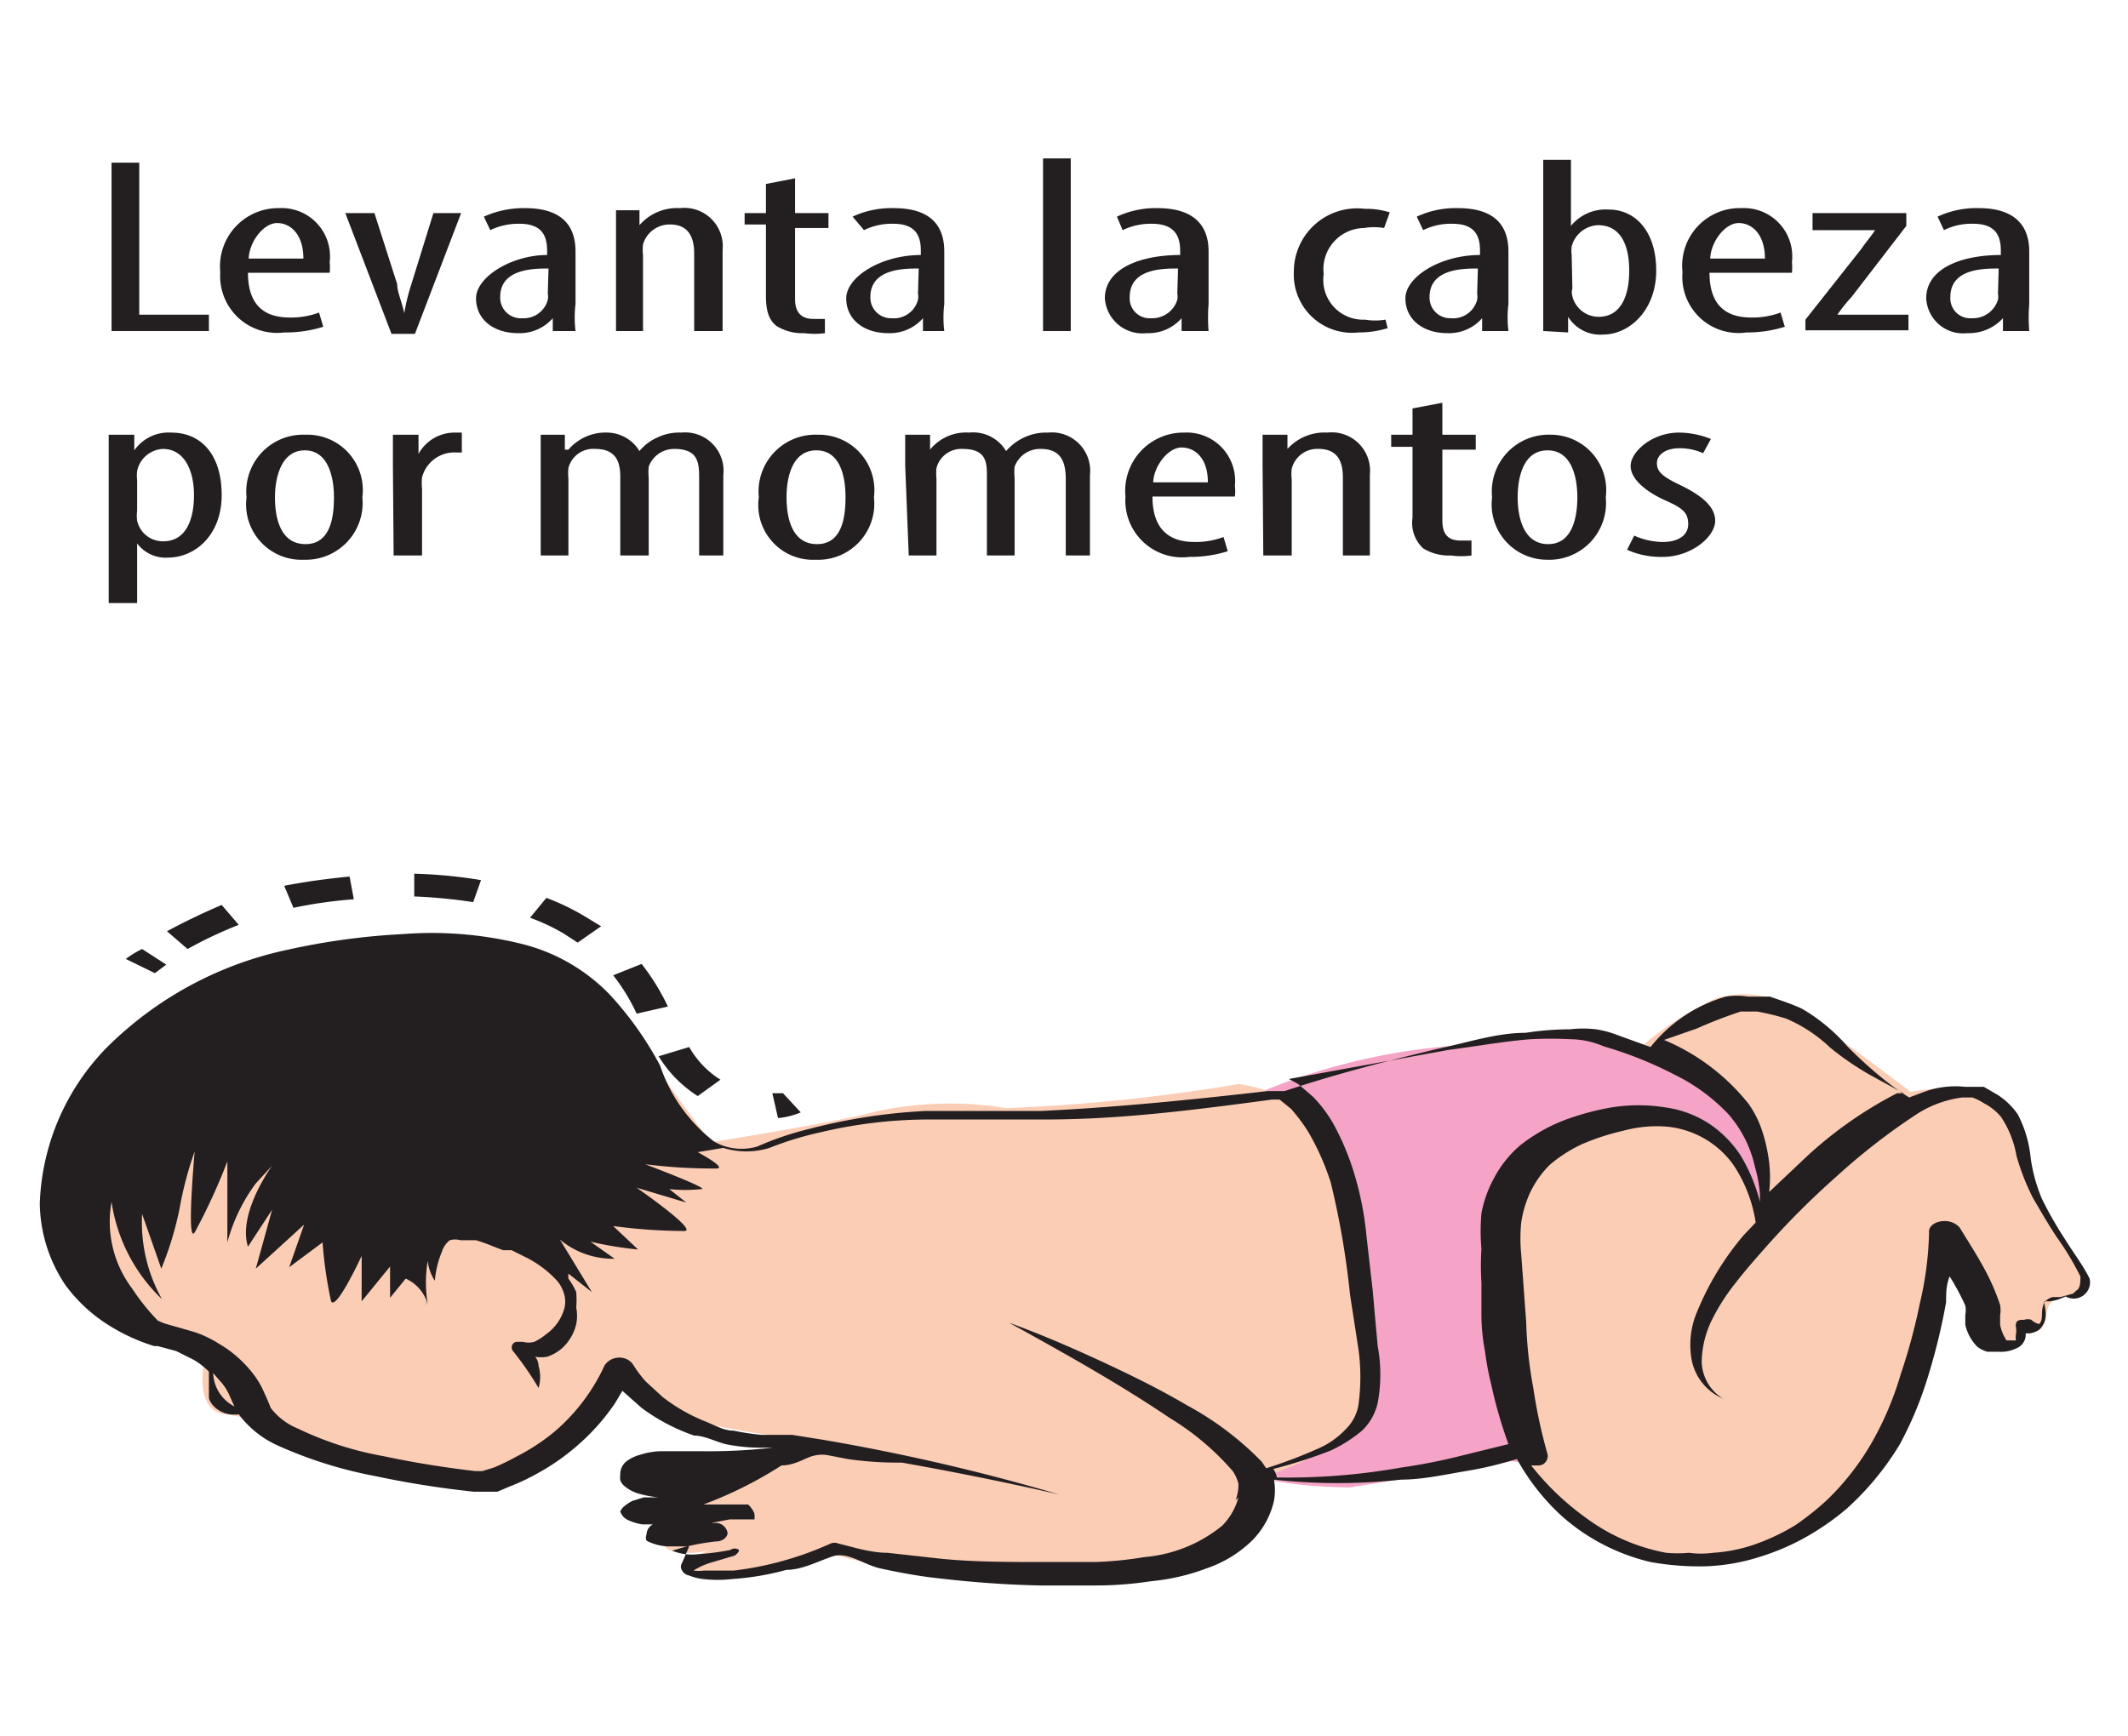<svg id="Capa_1" data-name="Capa 1" xmlns="http://www.w3.org/2000/svg" viewBox="0 0 29.95 24.44">
    <defs>
        <style>.cls-1 {
            fill: #f5a4c7;
        }

        .cls-2 {
            fill: #fccdb5;
        }

        .cls-3 {
            fill: #231f20;
        }</style>
    </defs>
    <title>2-1mes</title>
    <path class="cls-1"
          d="M16.86,15.8a8.84,8.84,0,0,1,3.5-1.07c2.23-.27,2.57-.08,2.95.12a2.94,2.94,0,0,1,1.3,1.05,4,4,0,0,1,.24,1.48s-1.26,3.34-1.58,3.36-2-.17-2-.17L19,20.94s-1.54,0-1.63-.39-.47-4.75-.47-4.75"/>
    <path class="cls-2"
          d="M21.14,19s-.43-2.64.65-3a7.75,7.75,0,0,1,1.41-.36s.53,0,.69.19.61.42.7.64a2.72,2.72,0,0,1,.1.61l.14-.13s-.06-1.19-.4-1.45-1.29-.8-1.29-.8a4.6,4.6,0,0,1,1-.64,1.35,1.35,0,0,1,1.21.2c.4.24,1.54,1.11,1.54,1.11s1-.19,1.29.18.26,1.08.56,1.53.7.85.53,1.07-.42,0-.47.36-.25.19-.33.24-.18.24-.33.23-.5-.63-.61-.89a1.31,1.31,0,0,0-.22-.39s-.29,1-.29,1.19-.91,2.55-1.92,2.77a3.32,3.32,0,0,1-3.08-.34A2.39,2.39,0,0,1,21.14,19"/>
    <path class="cls-2"
          d="M1.33,16.28A2.59,2.59,0,0,0,2.5,18.83c.7.42.38.3.38.3s-.17.73.29.78.45.23.45.23a14.67,14.67,0,0,0,2.9.68,3.06,3.06,0,0,0,1.53-.58,1.59,1.59,0,0,0,.45-1,4.38,4.38,0,0,0,1.36.79,16.58,16.58,0,0,0,1.71.27,7.84,7.84,0,0,1-1.55.27c-.63,0-1.38,0-1.08.18s.94.13.75.25-.63.23-.46.42,0,.3.19.4a1,1,0,0,0,.57,0s-.72.27-.15.36A4,4,0,0,0,11.32,22l.36-.13a10.91,10.91,0,0,0,3.88.37c1.35-.31,1.94-.44,2-.92l.08-.49a4.38,4.38,0,0,0,1.13-.49c.3-.25.84-.9.48-2.46s-.51-2.11-.89-2.32a3.42,3.42,0,0,0-.92-.3,25.78,25.78,0,0,1-3.28.34,4.88,4.88,0,0,0-1.84.05c-.55.15-2.31.43-2.31.43A17.8,17.8,0,0,1,8.8,14.33c-.3-.55-1.39-1.36-3.62-1.11s-3.08,1-3.85,3.06"/>
    <path class="cls-3" d="M1.77,13.5A1.41,1.41,0,0,1,2,13.36l.34.22-.16.12Z"/>
    <path class="cls-3"
          d="M9.27,14.87h0l.43-.13a1.3,1.3,0,0,0,.44.46l-.32.23a1.73,1.73,0,0,1-.55-.56m-.64-1.14h0l.4-.16a3.16,3.16,0,0,1,.37.6l-.44.1A2.71,2.71,0,0,0,8.63,13.73Zm-1.17-.81h0l.23-.28a3.36,3.36,0,0,1,.54.26l.23.14-.33.23-.2-.13A2.86,2.86,0,0,0,7.46,12.92Zm-1.63-.3h0l0-.32a6.82,6.82,0,0,1,.94.09l-.11.31A7.44,7.44,0,0,0,5.83,12.62ZM4,12.47H4c.31-.06.61-.1.92-.13l.06.32a6.43,6.43,0,0,0-.85.12Zm-1.65.64c.24-.13.51-.26.77-.37l.24.28a5.93,5.93,0,0,0-.72.34Z"/>
    <path class="cls-3" d="M10.87,15.39l.15,0,.25.27a1.07,1.07,0,0,1-.32.08Z"/>
    <path class="cls-3"
          d="M29.18,18.21h0l-.18.05-.11,0a.21.21,0,0,0-.12.08c-.06.14,0,.22-.07.3l0,0a.24.24,0,0,1-.11-.06.15.15,0,0,0-.1,0c-.07,0-.12,0-.12.09h0a.29.29,0,0,1,0,.13s0,.07,0,.07h-.13s0,0,0,0a.63.63,0,0,1-.09-.22l0-.13a.44.44,0,0,0,0-.15,3.17,3.17,0,0,0-.25-.56c-.1-.18-.21-.35-.32-.53a.28.28,0,0,0-.21-.09c-.13,0-.23.07-.22.16h0a4.75,4.75,0,0,1-.13,1,8.21,8.21,0,0,1-.27,1,4.47,4.47,0,0,1-.39.93,3.65,3.65,0,0,1-.65.84,4,4,0,0,1-.44.35,3,3,0,0,1-.54.26,2.21,2.21,0,0,1-.62.13,1.25,1.25,0,0,1-.34,0,1.77,1.77,0,0,1-.32,0,2.74,2.74,0,0,1-1.14-.5,3.78,3.78,0,0,1-.76-.73l.11,0c.08,0,.14-.09.12-.16h0a7.33,7.33,0,0,1-.2-.93,5.88,5.88,0,0,1-.1-.93l-.07-.95a2.26,2.26,0,0,1,0-.45,1.53,1.53,0,0,1,.13-.43,1.39,1.39,0,0,1,.27-.38,2,2,0,0,1,.45-.29,3.29,3.29,0,0,1,.58-.19,1.81,1.81,0,0,1,.61-.06,1.3,1.3,0,0,1,.94.53,2,2,0,0,1,.32.82l-.17.18a4,4,0,0,0-.68,1.14,1.19,1.19,0,0,0-.05.62.75.75,0,0,0,.44.54h0a0,0,0,0,0,0,0h0a.63.63,0,0,1-.3-.52,1.39,1.39,0,0,1,.13-.56,2.86,2.86,0,0,1,.34-.54c.13-.17.28-.34.43-.51a11.45,11.45,0,0,1,1-1A8.93,8.93,0,0,1,27,15.67a1.55,1.55,0,0,1,.62-.22h.07l.07,0a.8.8,0,0,1,.16.08.78.78,0,0,1,.24.19,1.41,1.41,0,0,1,.22.55,3.28,3.28,0,0,0,.23.59c.11.19.22.38.34.56a4,4,0,0,1,.33.55c0,.08,0,.17-.06.2m-8.64,2.32h0a8.17,8.17,0,0,1-.86.17,9.19,9.19,0,0,1-1.75.14.26.26,0,0,0-.05-.12,7,7,0,0,0,.81-.26,2,2,0,0,0,.44-.28.77.77,0,0,0,.22-.39,2.17,2.17,0,0,0,0-.8l-.07-.78-.09-.79a4.4,4.4,0,0,0-.15-.79,3.67,3.67,0,0,0-.32-.78,1.9,1.9,0,0,0-.28-.37l-.21-.18-.13-.07,2.25-.41c.39-.05.77-.12,1.15-.15a5.46,5.46,0,0,1,.56,0,1.21,1.21,0,0,1,.47.1,5.52,5.52,0,0,1,1,.4,2.63,2.63,0,0,1,.76.56,1.67,1.67,0,0,1,.37.74,1.78,1.78,0,0,1,.07.39v.1a2.42,2.42,0,0,0-.27-.65,1.58,1.58,0,0,0-.4-.42,1.5,1.5,0,0,0-.66-.26,2.41,2.41,0,0,0-.76,0,3.68,3.68,0,0,0-.69.19,2.4,2.4,0,0,0-.59.34,1.56,1.56,0,0,0-.37.46,1.68,1.68,0,0,0-.18.5,2.81,2.81,0,0,0,0,.5,3.85,3.85,0,0,0,0,.48l0,.47a2.72,2.72,0,0,0,.05.49,4,4,0,0,0,.09.48,6.48,6.48,0,0,0,.24.83Zm-3.15.59h0a.9.9,0,0,1-.23.4,2,2,0,0,1-1.09.44,5.19,5.19,0,0,1-.7.07c-.24,0-.48,0-.73,0-.49,0-1,0-1.47-.05l-.72-.08c-.24,0-.48-.08-.69-.13h0a.14.14,0,0,0-.11,0,4.64,4.64,0,0,1-1.36.38H9.91a.54.54,0,0,1-.15,0s0,0,0,0A1,1,0,0,1,10,22l.34-.1s.07-.05.06-.08a.1.1,0,0,0-.12,0h0a3.62,3.62,0,0,1-.46.06.72.72,0,0,1-.36-.05l.17-.05a3.25,3.25,0,0,1,.45-.08c.09,0,.16-.06.16-.12a.17.17,0,0,0-.18-.14h0l-.28,0,.23,0,.26-.05.14,0,.09,0,.06,0,.06,0h0s0-.07,0-.06h0c0-.06-.1-.17-.1-.15l-.07,0H9.9c-.17,0-.34,0-.5,0l-.17,0,.15,0H9.9A5.74,5.74,0,0,0,11,20.63c.2,0,.35-.12.47-.14a.45.45,0,0,1,.2,0l.26.05a4.85,4.85,0,0,0,.76.05q1.13.2,2.22.45s0,0,0,0,0,0,0,0a29.2,29.2,0,0,0-3.32-.77l-.44-.07-.43,0a3.8,3.8,0,0,1-.4-.06c-.13,0-.25-.07-.37-.12a2.49,2.49,0,0,1-.62-.35l-.24-.22a1.66,1.66,0,0,1-.18-.24.22.22,0,0,0-.13-.09.25.25,0,0,0-.27.1h0a2.72,2.72,0,0,1-.7.93,2.9,2.9,0,0,1-.55.36,3,3,0,0,1-.31.15l-.16.05-.1,0c-.43-.05-.87-.12-1.29-.21a4.65,4.65,0,0,1-1.21-.39.91.91,0,0,1-.38-.29s-.05-.13-.09-.21a1.16,1.16,0,0,0-.15-.26,1.67,1.67,0,0,0-.5-.44,1.53,1.53,0,0,0-.34-.16l-.35-.1a.76.76,0,0,1-.16-.06,3,3,0,0,1-.36-.45,1.56,1.56,0,0,1-.29-1.22,2.37,2.37,0,0,0,.71,1.37A2.21,2.21,0,0,1,2,17.09l.27.77A4.6,4.6,0,0,0,2.53,17a4.92,4.92,0,0,1,.21-.79s-.12,1.32,0,1.14a8.42,8.42,0,0,0,.46-1v1.14a2.46,2.46,0,0,1,.4-.83l.23-.25s-.49.67-.34,1.14l.34-.52-.23.83.68-.62-.21.6.47-.35a5.86,5.86,0,0,0,.12.83c.07.14.43-.64.43-.64v.64l.4-.49v.44L5.71,18a.56.56,0,0,1,.31.36,1.85,1.85,0,0,1,0-.61.63.63,0,0,0,.1.28h0a0,0,0,0,0,0,0,1.37,1.37,0,0,1,.1-.41.33.33,0,0,1,.11-.16.27.27,0,0,1,.15,0l.22,0a2.5,2.5,0,0,1,.25.09l.13.05h.06l.06,0,.24.12a1.53,1.53,0,0,1,.4.31.5.5,0,0,1,.1.19.38.38,0,0,1,0,.21.66.66,0,0,1-.25.35.82.82,0,0,1-.17.11.3.3,0,0,1-.16,0H7.28c-.07,0-.1.08-.06.13a4.4,4.4,0,0,1,.36.52h0a.55.55,0,0,0,0-.31s0-.08-.05-.13a.47.47,0,0,0,.17,0A.59.59,0,0,0,8,18.88a.64.64,0,0,0,.11-.24.58.58,0,0,0,0-.23,1.43,1.43,0,0,0,0-.22A1,1,0,0,0,8,18a.43.43,0,0,1,0-.07l.33.26-.45-.74a1.16,1.16,0,0,0,.77.27l-.34-.24a4.94,4.94,0,0,0,.67.11l-.35-.33a7.69,7.69,0,0,0,1,.07c.21,0-.67-.61-.67-.61l.7.21-.24-.19a2.12,2.12,0,0,0,.45,0c.14,0-.79-.35-.79-.35a7.62,7.62,0,0,0,1,.06c.17,0-.26-.23-.26-.23l.36-.06a1.1,1.1,0,0,0,.65,0,4.6,4.6,0,0,1,.72-.22,6.62,6.62,0,0,1,1.54-.18c.26,0,.52,0,.8,0h.83c1.07,0,2.13-.14,3.18-.28l.11,0,.16.13a2.43,2.43,0,0,1,.24.32,3.52,3.52,0,0,1,.32.72A11.66,11.66,0,0,1,19,18.22l.12.78a2.86,2.86,0,0,1,0,.77.61.61,0,0,1-.17.34,1.18,1.18,0,0,1-.37.27,6.7,6.7,0,0,1-.76.29l-.06-.09a4.35,4.35,0,0,0-1.06-.8c-.39-.23-.8-.43-1.21-.62s-.85-.38-1.29-.54h0a0,0,0,0,0,0,0c.78.43,1.55.86,2.26,1.34a3.75,3.75,0,0,1,.89.75.55.55,0,0,1,.08.18A.63.63,0,0,1,17.39,21.12Zm-8,.62Zm-.27-.27ZM3,19.33H3l.13.15a.72.72,0,0,1,.11.19l.06.13A.55.55,0,0,1,3,19.33Zm20.88-4.85h0a6.62,6.62,0,0,1,.62-.24l.13,0h0l.1,0a3.52,3.52,0,0,1,.41.1,2.09,2.09,0,0,1,.62.41,4.1,4.1,0,0,0,.59.4l.44.24-.09,0a5.74,5.74,0,0,0-1.26.88l-.54.51a1.84,1.84,0,0,0,0-.41,2.26,2.26,0,0,0-.09-.42,1.42,1.42,0,0,0-.2-.41,3,3,0,0,0-1.19-.9ZM29.41,18c-.1-.2-.24-.38-.35-.56a5.33,5.33,0,0,1-.32-.56,2.26,2.26,0,0,1-.16-.58,1.68,1.68,0,0,0-.18-.61,1,1,0,0,0-.29-.28l-.19-.11-.12,0-.14,0a1.31,1.31,0,0,0-.55.06l-.24.09a3.73,3.73,0,0,1-.4-.29,5.94,5.94,0,0,1-.47-.43,2.54,2.54,0,0,0-.64-.53c-.15-.07-.31-.12-.45-.17l-.12,0-.19,0a1,1,0,0,0-.31,0,2.09,2.09,0,0,0-1.06.71l-.47-.17a1.41,1.41,0,0,0-.3-.08,1.59,1.59,0,0,0-.36,0,4.23,4.23,0,0,0-.63.05c-.4,0-.79.13-1.17.21-.76.18-1.5.37-2.22.61l-.16,0h-.08c-1.05.12-2.12.23-3.19.28-.53,0-1,0-1.62,0a8,8,0,0,0-1.63.25,4.29,4.29,0,0,0-.74.25.78.78,0,0,1-.61-.07A2.26,2.26,0,0,1,9.29,15a4.76,4.76,0,0,0-.71-1,2.59,2.59,0,0,0-1.27-.72,5.28,5.28,0,0,0-1.64-.13,9.71,9.71,0,0,0-1.62.22A5.1,5.1,0,0,0,1.5,14.75a3.3,3.3,0,0,0-.94,2.19,2.1,2.1,0,0,0,.36,1.15,2.21,2.21,0,0,0,.51.5,2.68,2.68,0,0,0,.74.36h.05l.26.07.24.12a1,1,0,0,1,.22.17c0,.13,0,.28,0,.36s.16.28.42.24h0a1.4,1.4,0,0,0,.55.44,6.05,6.05,0,0,0,1.37.43A13.32,13.32,0,0,0,6.67,21h.12L7,21l.19-.08a3,3,0,0,0,.36-.17,3.15,3.15,0,0,0,.61-.43,3,3,0,0,0,.45-.5c.06-.08.1-.16.15-.24l.27.24a2.73,2.73,0,0,0,.74.39c.14,0,.29.08.44.12a2.49,2.49,0,0,0,.46.05l.39,0-.18,0a8.17,8.17,0,0,1-1,.05c-.17,0-.33,0-.54,0a1,1,0,0,0-.33.05.55.55,0,0,0-.19.09.23.23,0,0,0-.09.19.29.29,0,0,0,0,.08.21.21,0,0,0,.07.09.53.53,0,0,0,.2.1,1.57,1.57,0,0,0,.27.05l-.21,0-.16.05a.58.58,0,0,0-.12.08.18.18,0,0,0-.05.07h0v0h0a.21.21,0,0,0,.09.11.75.75,0,0,0,.22.07l.15,0h0a.16.16,0,0,0-.09.14.11.11,0,0,0,0,.09s0,0,0,0h0a.71.71,0,0,0,.31.08H9.7L9.6,22a.1.1,0,0,0,0,.11.14.14,0,0,0,.1.07.73.73,0,0,0,.2.05,1.79,1.79,0,0,0,.4,0,3.87,3.87,0,0,0,.77-.13c.22,0,.44-.12.65-.19s.44.12.67.17.49.1.74.13c.5.06,1,.1,1.52.11h.77a5.12,5.12,0,0,0,.78-.06,3,3,0,0,0,.78-.18,1.7,1.7,0,0,0,.65-.4,1.16,1.16,0,0,0,.3-.55.84.84,0,0,0,0-.3h0a8.23,8.23,0,0,0,1.79,0c.3,0,.61-.07.91-.12s.48-.1.72-.17a3.13,3.13,0,0,0,.65.82,2.87,2.87,0,0,0,1.23.63,3.85,3.85,0,0,0,.78.06,2.83,2.83,0,0,0,.78-.14,3.29,3.29,0,0,0,.66-.29,3.7,3.7,0,0,0,.54-.38,4,4,0,0,0,.75-.91,5.19,5.19,0,0,0,.41-1,8.56,8.56,0,0,0,.24-1c0-.12,0-.24.05-.36a3.32,3.32,0,0,1,.22.41.33.33,0,0,1,0,.13l0,.14a.64.64,0,0,0,.17.31.45.45,0,0,0,.14.07l.11,0h.05a.51.51,0,0,0,.29-.07.21.21,0,0,0,.09-.19h0a.27.27,0,0,0,.2-.06.35.35,0,0,0,.06-.09c.05-.11,0-.25,0-.3l0,0,.08,0a.63.63,0,0,0,.22-.07A.23.23,0,0,0,29.41,18Z"/>
    <path class="cls-3" d="M6,18.31a.24.24,0,0,0,0,.07s0-.05,0-.07"/>
    <polygon class="cls-3" points="1.57 2.29 1.96 2.29 1.96 4.43 2.94 4.43 2.94 4.66 1.57 4.66 1.57 2.29"/>
    <path class="cls-3"
          d="M4.27,3.64h0c0-.34-.18-.5-.37-.5s-.39.26-.4.5Zm-.78.2c0,.52.3.63.59.63a1.12,1.12,0,0,0,.41-.07l.06.2A1.75,1.75,0,0,1,4,4.68a.8.8,0,0,1-.9-.85.82.82,0,0,1,.83-.9.68.68,0,0,1,.71.76.71.71,0,0,1,0,.15Z"/>
    <path class="cls-3" d="M5.27,3l.32,1c0,.11.07.26.1.41h0a2.73,2.73,0,0,1,.1-.41l.31-1h.39l-.65,1.7H5.51L4.86,3Z"/>
    <path class="cls-3"
          d="M7.72,3.78h0c-.2,0-.68,0-.68.4a.29.29,0,0,0,.31.3.35.35,0,0,0,.36-.26.28.28,0,0,0,0-.09Zm.06.88,0-.18h0a.62.62,0,0,1-.49.21c-.34,0-.59-.19-.59-.49s.5-.61,1-.61V3.53c0-.22-.08-.38-.39-.38a.91.91,0,0,0-.41.09l-.09-.19a1.36,1.36,0,0,1,.58-.12c.5,0,.71.23.71.61v.74a1.58,1.58,0,0,0,0,.38Z"/>
    <path class="cls-3"
          d="M8.67,3.4c0-.2,0-.3,0-.44H9l0,.21H9a.7.7,0,0,1,.57-.24.54.54,0,0,1,.6.59V4.66h-.4V3.57c0-.2-.06-.41-.34-.41a.39.39,0,0,0-.38.28.66.66,0,0,0,0,.15V4.66H8.67Z"/>
    <path class="cls-3"
          d="M11.19,2.51V3h.47v.21h-.47v1c0,.22.12.28.26.28h.16v.2a1.07,1.07,0,0,1-.29,0,.69.69,0,0,1-.39-.1c-.1-.08-.15-.19-.15-.43v-1h-.3V3h.3V2.59Z"/>
    <path class="cls-3"
          d="M12.93,3.78h0c-.2,0-.68,0-.68.4a.29.29,0,0,0,.3.3.35.35,0,0,0,.37-.26.28.28,0,0,0,0-.09Zm.06.88,0-.18h0a.62.62,0,0,1-.49.21c-.34,0-.59-.19-.59-.49s.49-.61,1.05-.61V3.53c0-.22-.08-.38-.39-.38a.88.88,0,0,0-.41.09L12,3.05a1.29,1.29,0,0,1,.58-.12c.5,0,.71.23.71.61v.74a1.58,1.58,0,0,0,0,.38Z"/>
    <rect class="cls-3" x="14.68" y="2.23" width="0.39" height="2.43"/>
    <path class="cls-3"
          d="M16.58,3.78h0c-.21,0-.68,0-.68.4a.28.28,0,0,0,.3.3.37.37,0,0,0,.37-.26.28.28,0,0,0,0-.09Zm.05.88,0-.18h0a.62.62,0,0,1-.49.21.53.53,0,0,1-.59-.49c0-.42.5-.61,1.06-.61V3.53c0-.22-.09-.38-.4-.38a.91.91,0,0,0-.41.09l-.08-.19a1.28,1.28,0,0,1,.57-.12c.5,0,.72.23.72.61v.74a2.36,2.36,0,0,0,0,.38Z"/>
    <path class="cls-3"
          d="M19.53,4.62a1.37,1.37,0,0,1-.41.06.82.82,0,0,1-.91-.86.89.89,0,0,1,1-.88,1.08,1.08,0,0,1,.35.05l-.08.22a.83.83,0,0,0-.28,0,.58.58,0,0,0-.57.65.56.56,0,0,0,.58.64.88.88,0,0,0,.29,0Z"/>
    <path class="cls-3"
          d="M20.8,3.78h0c-.2,0-.68,0-.68.4a.29.29,0,0,0,.3.3.35.35,0,0,0,.37-.26.28.28,0,0,0,0-.09Zm.06.88,0-.18h0a.62.62,0,0,1-.49.21c-.34,0-.59-.19-.59-.49s.49-.61,1.05-.61V3.53c0-.22-.08-.38-.39-.38a.88.88,0,0,0-.41.09l-.09-.19a1.29,1.29,0,0,1,.58-.12c.5,0,.71.23.71.61v.74a1.58,1.58,0,0,0,0,.38Z"/>
    <path class="cls-3"
          d="M22.13,4.06h0a.2.2,0,0,0,0,.11.38.38,0,0,0,.37.29c.31,0,.43-.29.43-.65s-.12-.64-.44-.64a.4.4,0,0,0-.37.3.49.49,0,0,0,0,.12Zm-.41.6c0-.1,0-.29,0-.41v-2h.39v.93h0a.63.63,0,0,1,.53-.23c.38,0,.67.31.67.86s-.37.9-.75.9a.53.53,0,0,1-.49-.25h0l0,.22Z"/>
    <path class="cls-3"
          d="M24.84,3.64h0c0-.34-.18-.5-.37-.5s-.39.26-.4.5Zm-.78.2c0,.52.3.63.59.63a1.12,1.12,0,0,0,.41-.07l.06.2a1.75,1.75,0,0,1-.54.08.79.79,0,0,1-.9-.85.81.81,0,0,1,.83-.9.68.68,0,0,1,.71.76.71.71,0,0,1,0,.15Z"/>
    <path class="cls-3"
          d="M25.41,4.5l.79-1c.06-.09.14-.18.19-.26h-.88V3h1.32v.18l-.77,1a2.19,2.19,0,0,0-.2.25h1v.22H25.41Z"/>
    <path class="cls-3"
          d="M28.13,3.78h0c-.21,0-.68,0-.68.4a.28.28,0,0,0,.3.3.37.37,0,0,0,.37-.26.28.28,0,0,0,0-.09Zm.06.88,0-.18h0a.65.65,0,0,1-.5.21.52.52,0,0,1-.58-.49c0-.42.49-.61,1.05-.61V3.53c0-.22-.08-.38-.39-.38a.86.86,0,0,0-.41.09l-.09-.19a1.29,1.29,0,0,1,.58-.12c.49,0,.71.23.71.61v.74a2.36,2.36,0,0,0,0,.38Z"/>
    <path class="cls-3"
          d="M1.93,7.19h0a.53.53,0,0,0,0,.14.37.37,0,0,0,.37.29c.32,0,.43-.31.43-.65s-.13-.65-.44-.65a.39.39,0,0,0-.36.31.57.57,0,0,0,0,.13Zm-.4-.54c0-.26,0-.41,0-.53h.36l0,.22h0a.59.59,0,0,1,.52-.25c.43,0,.71.32.71.88s-.37.88-.76.88a.5.5,0,0,1-.43-.2h0v.84h-.4Z"/>
    <path class="cls-3"
          d="M3.87,7h0c0,.28.07.66.43.66s.4-.4.4-.66-.07-.66-.41-.66-.42.4-.42.66M5.1,7a.8.8,0,0,1-.82.88A.78.78,0,0,1,3.47,7a.8.8,0,0,1,.83-.88A.78.78,0,0,1,5.1,7Z"/>
    <path class="cls-3"
          d="M5.53,6.56c0-.15,0-.31,0-.44h.36l0,.27h0a.58.58,0,0,1,.52-.3H6.5v.28H6.42a.47.47,0,0,0-.48.35.81.81,0,0,0,0,.16v.94h-.4Z"/>
    <path class="cls-3"
          d="M7.61,6.56c0-.2,0-.3,0-.44h.34l0,.21H8a.69.69,0,0,1,.56-.24A.54.54,0,0,1,9,6.35h0a.67.67,0,0,1,.25-.19.71.71,0,0,1,.34-.07.54.54,0,0,1,.59.6V7.82H9.84V6.75c0-.22,0-.43-.35-.43a.38.38,0,0,0-.36.25.81.81,0,0,0,0,.16V7.82H8.73V6.71c0-.19-.05-.39-.35-.39A.36.36,0,0,0,8,6.59a.77.77,0,0,0,0,.15V7.82H7.61Z"/>
    <path class="cls-3"
          d="M11.07,7h0c0,.28.07.66.43.66s.4-.4.4-.66-.06-.66-.41-.66-.42.4-.42.66M12.3,7a.79.79,0,0,1-.82.88.77.77,0,0,1-.8-.88.8.8,0,0,1,.83-.88A.78.78,0,0,1,12.3,7Z"/>
    <path class="cls-3"
          d="M12.74,6.56c0-.2,0-.3,0-.44h.35l0,.21h0a.65.65,0,0,1,.55-.24.54.54,0,0,1,.52.26h0a.76.76,0,0,1,.25-.19.74.74,0,0,1,.34-.07.54.54,0,0,1,.59.6V7.82H15V6.75c0-.22-.05-.43-.35-.43a.38.38,0,0,0-.37.25.81.81,0,0,0,0,.16V7.82h-.39V6.71c0-.19,0-.39-.34-.39a.36.36,0,0,0-.37.27.77.77,0,0,0,0,.15V7.82h-.39Z"/>
    <path class="cls-3"
          d="M17,6.79h0c0-.34-.18-.49-.37-.49s-.39.26-.4.49Zm-.78.2c0,.52.3.64.59.64a1.12,1.12,0,0,0,.41-.07l.06.2a1.75,1.75,0,0,1-.54.08.8.8,0,0,1-.9-.85.82.82,0,0,1,.83-.9.68.68,0,0,1,.71.75.62.62,0,0,1,0,.15Z"/>
    <path class="cls-3"
          d="M17.77,6.56c0-.2,0-.3,0-.44h.35l0,.2h0a.7.7,0,0,1,.56-.23.54.54,0,0,1,.6.59V7.82H18.9V6.72c0-.2-.06-.4-.34-.4a.37.37,0,0,0-.38.28.66.66,0,0,0,0,.15V7.82h-.4Z"/>
    <path class="cls-3"
          d="M20.3,5.67v.45h.47v.21H20.3v1c0,.22.11.28.26.28h.15l0,.21a1.07,1.07,0,0,1-.29,0,.69.69,0,0,1-.39-.1.49.49,0,0,1-.15-.43v-1h-.3V6.12h.3V5.75Z"/>
    <path class="cls-3"
          d="M21.36,7h0c0,.28.08.66.43.66s.41-.4.41-.66-.07-.66-.42-.66-.42.4-.42.66M22.6,7a.8.8,0,0,1-.83.88A.78.78,0,0,1,21,7a.8.8,0,0,1,.83-.88A.78.78,0,0,1,22.6,7Z"/>
    <path class="cls-3"
          d="M23,7.54a1,1,0,0,0,.4.09c.23,0,.36-.1.36-.25s-.06-.22-.31-.33-.5-.29-.5-.49.3-.47.68-.47a1.22,1.22,0,0,1,.45.09l-.11.2a.81.81,0,0,0-.33-.07c-.21,0-.32.1-.32.21s.06.18.31.3.51.28.51.51-.34.51-.74.51a1.17,1.17,0,0,1-.5-.1Z"/>
</svg>
